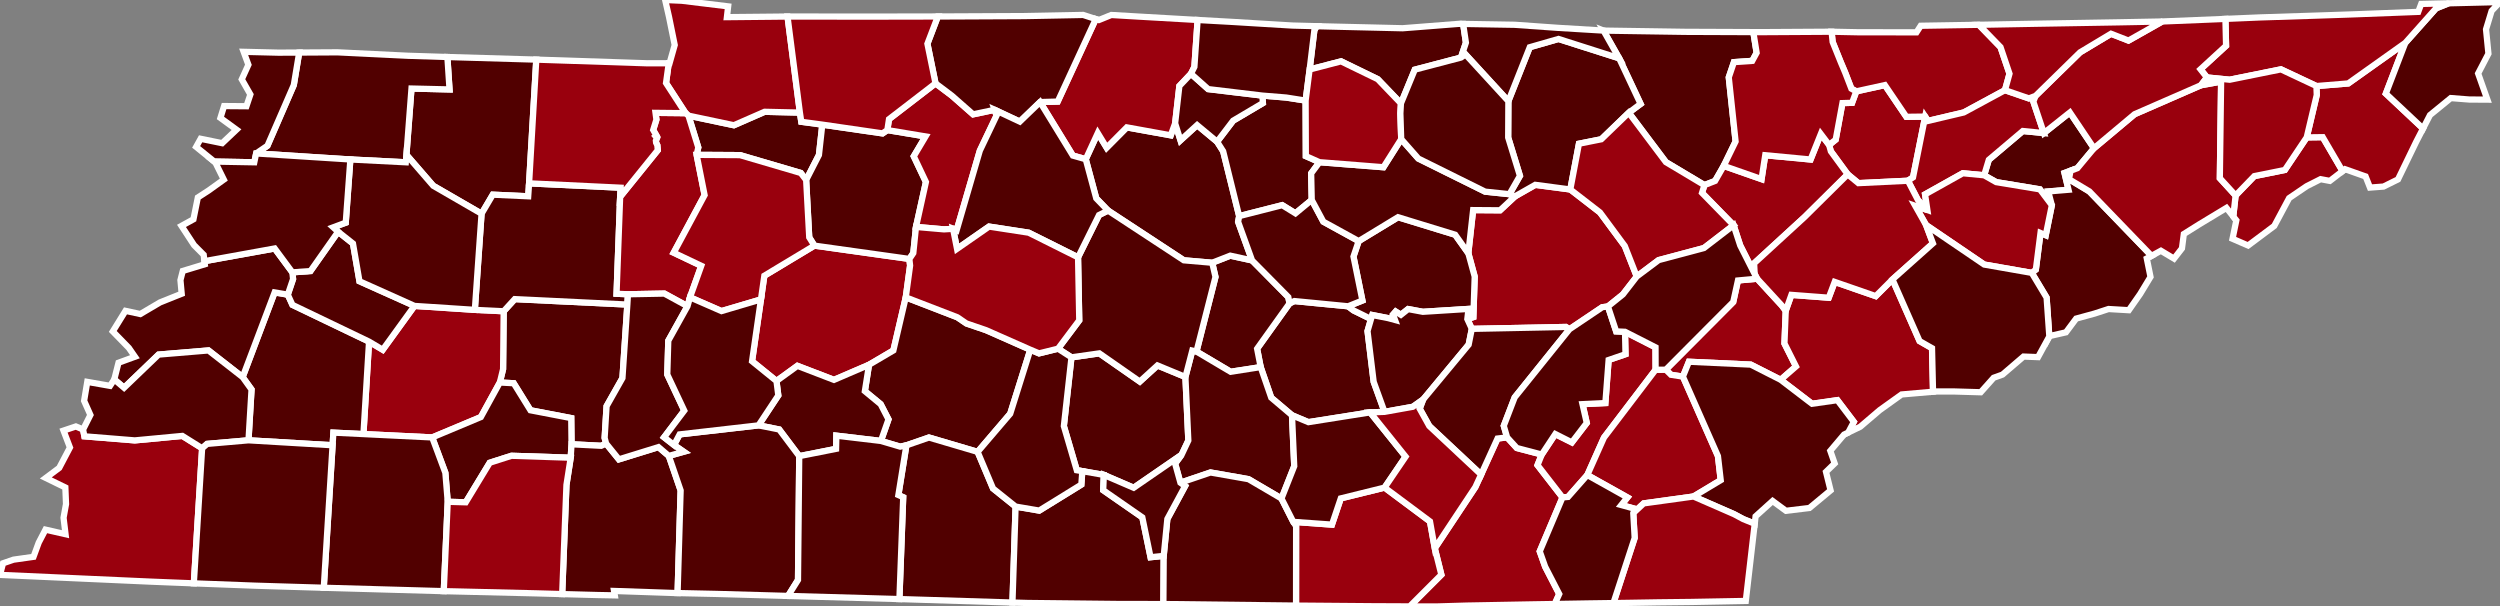 <?xml version="1.0" encoding="utf-8" ?>
<svg baseProfile="full" fill="#d0d0d0" height="97.039" stroke="#ffffff" stroke-width="1" version="1.1" width="400.0" xmlns="http://www.w3.org/2000/svg" xmlns:ev="http://www.w3.org/2001/xml-events" xmlns:xlink="http://www.w3.org/1999/xlink">
	<rect width="100%" height="100%" fill="#808080" stroke="none"/>
	<defs />
	<g id="counties"><path d="M 65.839,14.165 L 71.923,14.309 L 71.58,9.122 L 72.056,9.137 L 85.806,9.539 L 84.654,29.334 L 84.513,31.407 L 78.846,31.148 L 77.049,34.196 L 69.322,29.727 L 65.029,24.766 L 65.839,14.165 z" id="c47183" fill="#510000" />
		<path d="M 110.155,18.503 L 117.419,20.039 L 122.336,17.886 L 127.983,18.015 L 128.207,19.486 L 131.569,19.94 L 131.03,24.8 L 128.983,28.797 L 128.126,27.678 L 118.4,24.82 L 111.459,24.778 L 111.726,23.591 L 110.155,18.503 z" id="c47083" fill="#510000" />
		<path d="M 80.493,59.06 L 80.588,49.8 L 82.363,47.857 L 100.376,48.728 L 99.592,60.491 L 97.053,64.984 L 96.742,70.057 L 96.979,70.972 L 96.194,71.327 L 91.445,71.085 L 91.398,66.897 L 84.873,65.643 L 82.194,61.316 L 79.971,61.201 L 80.493,59.06 z" id="c47077" fill="#510000" />
		<path d="M 256.563,4.896 L 256.877,4.901 L 269.619,5.094 L 280.534,5.137 L 281.06,8.449 L 280.362,9.737 L 277.427,9.942 L 276.603,12.378 L 277.695,22.638 L 275.794,26.544 L 274.413,28.949 L 272.704,29.618 L 266.547,25.94 L 260.604,18.034 L 262.496,16.625 L 259.067,9.328 L 256.56,4.895 L 256.563,4.896 z" id="c47151" fill="#510000" />
		<path d="M 121.751,47.908 L 122.294,44.117 L 130.302,39.298 L 145.498,41.432 L 145.615,42.489 L 144.921,47.58 L 142.941,56.07 L 139.042,58.366 L 133.435,60.78 L 127.586,58.535 L 124.235,60.961 L 120.329,57.797 L 121.751,47.908 z" id="c47081" fill="#99000d" />
		<path d="M 59.048,54.66 L 61.237,55.961 L 66.315,48.946 L 75.974,49.578 L 80.588,49.8 L 80.493,59.06 L 79.971,61.201 L 76.935,66.73 L 69.151,69.99 L 58.15,69.453 L 59.048,54.66 z" id="c47113" fill="#99000d" />
		<path d="M 201.136,55.793 L 206.319,48.549 L 207.103,48.168 L 215.697,49.005 L 216.553,49.663 L 219.363,51.047 L 218.803,52.974 L 219.786,61.088 L 221.525,65.896 L 219.218,65.981 L 209.347,67.545 L 206.72,66.442 L 203.398,63.629 L 201.708,58.733 L 201.136,55.793 z" id="c47177" fill="#510000" />
		<path d="M 292.66,23.192 L 293.712,22.342 L 294.789,16.497 L 296.333,16.45 L 297.009,14.615 L 301.577,13.612 L 305.018,18.691 L 308.028,18.654 L 306.084,28.377 L 305.269,28.918 L 297.345,29.303 L 295.634,27.895 L 292.936,24.208 L 292.66,23.192 z" id="c47173" fill="#99000d" />
		<path d="M 266.534,59.149 L 277.316,48.321 L 278.072,44.875 L 281.14,44.593 L 285.077,48.872 L 285.718,49.718 L 285.513,54.959 L 287.357,58.631 L 284.904,60.767 L 280.117,58.337 L 270.227,57.878 L 269.265,60.256 L 267.358,59.968 L 266.534,59.149 z" id="c47105" fill="#99000d" />
		<path d="M 194.477,44.31 L 193.952,42.04 L 196.845,40.906 L 200.332,41.667 L 206.131,47.535 L 206.319,48.549 L 201.136,55.793 L 201.708,58.733 L 196.902,59.485 L 191.436,56.246 L 194.477,44.31 z" id="c47015" fill="#510000" />
		<path d="M 128.983,28.797 L 131.03,24.8 L 131.569,19.94 L 141.206,21.342 L 141.976,20.814 L 148.089,21.831 L 146.202,25.006 L 148.149,29.118 L 146.559,36.31 L 146.128,40.493 L 145.498,41.432 L 130.302,39.298 L 129.477,37.971 L 128.983,28.797 z" id="c47043" fill="#510000" />
		<path d="M 139.042,58.366 L 142.941,56.07 L 144.921,47.58 L 153.171,50.762 L 154.626,51.752 L 157.769,52.825 L 164.849,55.953 L 161.635,66.195 L 156.419,72.299 L 148.632,70.004 L 145.022,71.255 L 144.029,71.462 L 140.949,70.552 L 142.159,67.099 L 140.904,64.668 L 138.378,62.581 L 139.042,58.366 z" id="c47119" fill="#510000" />
		<path d="M 173.716,25.477 L 175.644,21.293 L 177.063,23.624 L 180.289,20.378 L 187.318,21.652 L 188.021,19.733 L 188.877,22.446 L 191.539,20.017 L 194.736,22.677 L 195.707,24.208 L 198.268,34.58 L 198.097,35.486 L 200.332,41.667 L 196.845,40.906 L 193.952,42.04 L 189.411,41.648 L 177.288,33.691 L 175.4,31.733 L 173.716,25.477 z" id="c47189" fill="#510000" />
		<path d="M 225.549,97.024 L 230.617,91.954 L 229.563,87.73 L 236.058,77.936 L 236.978,75.933 L 239.604,70.165 L 241.138,69.98 L 242.686,71.679 L 246.68,72.727 L 246.002,74.424 L 250.004,79.586 L 246.356,88.217 L 247.227,90.674 L 249.479,95.047 L 248.758,96.64 L 248.623,96.642 L 245.575,96.691 L 235.315,96.882 L 234.732,96.892 L 230.702,97.011 L 229.72,97.039 L 225.549,97.024 z" id="c47065" fill="#99000d" />
		<path d="M 38.821,60.338 L 43.942,46.786 L 46.045,47.143 L 46.79,48.778 L 59.048,54.66 L 58.15,69.453 L 53.344,69.221 L 53.213,71.241 L 39.758,70.448 L 40.246,62.321 L 38.821,60.338 z" id="c47075" fill="#510000" />
		<path d="M 194.736,22.677 L 197.305,19.305 L 202.065,16.487 L 201.984,15.296 L 205.797,15.606 L 208.9,16.097 L 208.933,24.976 L 211.117,25.95 L 209.787,27.735 L 209.876,31.989 L 207.275,34.135 L 205.152,32.827 L 198.268,34.58 L 195.707,24.208 L 194.736,22.677 z" id="c47159" fill="#510000" />
		<path d="M 169.233,16.252 L 175.325,3.047 L 175.817,3.206 L 177.81,2.397 L 182.209,2.656 L 191.62,3.196 L 191.103,10.697 L 190.555,11.802 L 188.701,13.758 L 188.021,19.733 L 187.318,21.652 L 180.289,20.378 L 177.063,23.624 L 175.644,21.293 L 173.716,25.477 L 171.662,24.896 L 166.413,16.33 L 169.233,16.252 z" id="c47165" fill="#99000d" />
		<path d="M 77.049,34.196 L 78.846,31.148 L 84.513,31.407 L 84.654,29.334 L 99.297,30.032 L 99.224,31.487 L 98.648,47 L 100.474,47.083 L 100.376,48.728 L 82.363,47.857 L 80.588,49.8 L 75.974,49.578 L 77.049,34.196 z" id="c47017" fill="#510000" />
		<path d="M 318.209,25.57 L 323.655,20.96 L 327.018,21.298 L 331.18,17.991 L 335.035,23.721 L 332.377,26.914 L 331.289,27.315 L 330.32,27.677 L 330.963,30.361 L 327.717,30.633 L 328.295,32.835 L 326.386,30.296 L 319.388,29.138 L 317.464,28.046 L 318.209,25.57 z" id="c47063" fill="#510000" />
		<path d="M 124.529,63.268 L 124.235,60.961 L 127.586,58.535 L 133.435,60.78 L 139.042,58.366 L 138.378,62.581 L 140.904,64.668 L 142.159,67.099 L 140.949,70.552 L 133.817,69.705 L 133.771,71.816 L 127.878,72.982 L 124.674,68.716 L 121.361,68.058 L 124.529,63.268 z" id="c47101" fill="#510000" />
		<path d="M 106.426,0.0 L 109.108,0.118 L 116.504,1.02 L 116.305,2.744 L 123.577,2.672 L 126.002,2.645 L 127.983,18.015 L 122.336,17.886 L 117.419,20.039 L 110.155,18.503 L 109.696,18.107 L 106.563,13.285 L 106.999,10.117 L 107.131,10.117 L 107.955,7.202 L 107.045,2.716 L 106.426,0.0 z" id="c47161" fill="#99000d" />
		<path d="M 143.74,79.206 L 145.022,71.255 L 148.632,70.004 L 156.419,72.299 L 158.885,78.158 L 162.495,81.05 L 161.993,96.406 L 144.524,95.869 L 144.247,95.86 L 143.904,95.851 L 144.514,79.561 L 143.74,79.206 z" id="c47055" fill="#510000" />
		<path d="M 188.701,13.758 L 190.555,11.802 L 193.306,14.256 L 201.984,15.296 L 202.065,16.487 L 197.305,19.305 L 194.736,22.677 L 191.539,20.017 L 188.877,22.446 L 188.021,19.733 L 188.701,13.758 z" id="c47169" fill="#510000" />
		<path d="M 234.772,51.05 L 235.736,50.738 L 235.951,44.255 L 234.931,40.514 L 235.7,33.615 L 240.009,33.646 L 242.406,31.411 L 245.643,29.573 L 251.248,30.316 L 255.998,33.992 L 259.968,39.362 L 261.882,44.24 L 259.658,47.11 L 257.269,49.033 L 256.36,49.154 L 251.113,52.682 L 250.533,52.313 L 235.491,52.619 L 234.772,51.05 z" id="c47035" fill="#99000d" />
		<path d="M 69.151,69.99 L 76.935,66.73 L 79.971,61.201 L 82.194,61.316 L 84.873,65.643 L 91.398,66.897 L 91.445,71.085 L 91.312,73.236 L 81.836,72.925 L 78.359,74.038 L 74.52,80.369 L 71.636,80.286 L 71.257,75.647 L 69.151,69.99 z" id="c47023" fill="#510000" />
		<path d="M 142.24,19.067 L 149.683,13.336 L 152.287,15.296 L 155.699,18.295 L 159.138,17.565 L 159.449,18.498 L 156.775,24.1 L 153.056,36.861 L 152.49,36.613 L 151.031,36.698 L 146.559,36.31 L 148.149,29.118 L 146.202,25.006 L 148.089,21.831 L 141.976,20.814 L 142.24,19.067 z" id="c47021" fill="#99000d" />
		<path d="M 206.925,83.495 L 213.111,83.94 L 214.526,79.743 L 221.533,78.013 L 228.799,83.429 L 229.563,87.73 L 230.617,91.954 L 225.549,97.024 L 219.443,96.996 L 207.366,96.895 L 207.377,84.192 L 206.925,83.495 z" id="c47115" fill="#99000d" />
		<path d="M 171.435,57.174 L 175.895,56.537 L 182.37,61.05 L 185.193,58.47 L 189.667,60.318 L 190.133,70.478 L 189.059,72.76 L 181.389,78.042 L 176.614,75.985 L 173.172,75.385 L 172.286,75.24 L 170.216,68.174 L 171.435,57.174 z" id="c47003" fill="#510000" />
		<path d="M 272.704,29.618 L 274.413,28.949 L 275.794,26.544 L 281.849,28.663 L 282.437,24.835 L 289.692,25.52 L 291.329,21.437 L 292.66,23.192 L 292.936,24.208 L 295.634,27.895 L 288.764,34.697 L 280.659,42.13 L 280.748,43.85 L 278.433,39.271 L 277.376,36.035 L 272.323,30.86 L 272.704,29.618 z" id="c47001" fill="#99000d" />
		<path d="M 357.813,35.257 L 357.323,34.639 L 357.696,31.278 L 360.693,28.179 L 365.579,27.194 L 369.074,21.98 L 371.637,21.947 L 374.809,27.38 L 372.777,28.945 L 371.295,28.667 L 369.072,29.789 L 366.26,31.698 L 365.937,32.302 L 363.882,36.148 L 361.931,37.608 L 359.69,39.283 L 357.207,38.204 L 357.813,35.257 z" id="c47171" fill="#99000d" />
		<path d="M 215.697,49.005 L 217.986,48.082 L 216.555,41.049 L 217.39,38.576 L 223.68,34.752 L 232.829,37.556 L 234.931,40.514 L 235.951,44.255 L 235.736,50.738 L 234.772,51.05 L 234.958,49.427 L 227.659,49.889 L 225.299,49.451 L 224.141,50.372 L 223.31,49.849 L 222.885,50.335 L 223.203,51.196 L 222.119,50.903 L 219.568,50.405 L 219.363,51.047 L 216.553,49.663 L 215.697,49.005 z" id="c47185" fill="#510000" />
		<path d="M 198.268,34.58 L 205.152,32.827 L 207.275,34.135 L 209.876,31.989 L 211.738,35.472 L 217.39,38.576 L 216.555,41.049 L 217.986,48.082 L 215.697,49.005 L 207.103,48.168 L 206.319,48.549 L 206.131,47.535 L 200.332,41.667 L 198.097,35.486 L 198.268,34.58 z" id="c47041" fill="#510000" />
		<path d="M 325.735,43.131 L 326.48,37.28 L 327.319,37.634 L 328.295,32.835 L 327.717,30.633 L 330.963,30.361 L 330.32,27.677 L 331.289,27.315 L 331.034,28.672 L 334.3,30.63 L 344.249,40.937 L 343.484,41.354 L 344.08,44.304 L 342.424,47.039 L 341.132,48.887 L 340.611,49.632 L 337.364,49.442 L 335.136,50.169 L 332.185,50.976 L 330.55,53.171 L 327.926,53.771 L 327.891,53.835 L 327.455,47.613 L 325.084,43.661 L 325.735,43.131 z" id="c47029" fill="#510000" />
		<path d="M 42.792,23.317 L 47.008,13.605 L 47.87,8.409 L 54.001,8.372 L 65.296,8.923 L 71.24,9.111 L 71.58,9.122 L 71.923,14.309 L 65.839,14.165 L 65.029,24.766 L 64.929,25.966 L 56.057,25.516 L 40.983,24.551 L 42.792,23.317 z" id="c47131" fill="#510000" />
		<path d="M 219.363,51.047 L 219.568,50.405 L 222.119,50.903 L 223.203,51.196 L 222.885,50.335 L 223.31,49.849 L 224.141,50.372 L 225.299,49.451 L 227.659,49.889 L 234.958,49.427 L 234.772,51.05 L 235.491,52.619 L 234.986,55.14 L 227.712,63.911 L 226.048,65.087 L 221.525,65.896 L 219.786,61.088 L 218.803,52.974 L 219.363,51.047 z" id="c47175" fill="#510000" />
		<path d="M 188.019,74.176 L 189.059,72.76 L 190.133,70.478 L 189.667,60.318 L 190.766,56.095 L 191.436,56.246 L 196.902,59.485 L 201.708,58.733 L 203.398,63.629 L 206.72,66.442 L 207.078,74.588 L 205.034,79.764 L 199.76,76.667 L 193.677,75.597 L 188.866,77.233 L 188.019,74.176 z" id="c47031" fill="#510000" />
		<path d="M 162.495,81.05 L 166.276,81.693 L 173.013,77.535 L 173.172,75.385 L 176.614,75.985 L 176.509,78.433 L 182.771,82.781 L 184.088,89.157 L 186.194,88.94 L 186.142,96.646 L 179.187,96.64 L 164.449,96.476 L 164.449,96.476 L 161.993,96.406 L 162.495,81.05 z" id="c47103" fill="#510000" />
		<path d="M 186.194,88.94 L 186.776,83.033 L 189.616,77.775 L 188.866,77.233 L 193.677,75.597 L 199.76,76.667 L 205.034,79.764 L 206.925,83.495 L 207.377,84.192 L 207.366,96.895 L 186.491,96.646 L 186.142,96.646 L 186.194,88.94 z" id="c47051" fill="#510000" />
		<path d="M 99.224,31.487 L 105.246,24.026 L 105.174,23.245 L 104.973,22.826 L 104.94,22.495 L 105.118,22.072 L 104.901,21.813 L 105.037,21.713 L 104.512,20.789 L 105.024,19.134 L 104.882,18.056 L 107.822,18.087 L 109.696,18.107 L 110.155,18.503 L 111.726,23.591 L 111.459,24.778 L 112.737,31.219 L 107.791,40.434 L 112.202,42.531 L 110.398,47.572 L 110,48.994 L 106.299,46.974 L 100.474,47.083 L 98.648,47 L 99.224,31.487 z" id="c47005" fill="#99000d" />
		<path d="M 209.787,27.735 L 211.117,25.95 L 221.349,26.757 L 224.193,22.257 L 226.932,25.369 L 237.619,30.663 L 241.512,31.07 L 242.406,31.411 L 240.009,33.646 L 235.7,33.615 L 234.931,40.514 L 232.829,37.556 L 223.68,34.752 L 217.39,38.576 L 211.738,35.472 L 209.876,31.989 L 209.787,27.735 z" id="c47141" fill="#510000" />
		<path d="M 169.282,55.79 L 172.68,51.26 L 172.487,41.171 L 175.844,34.409 L 177.288,33.691 L 189.411,41.648 L 193.952,42.04 L 194.477,44.31 L 191.436,56.246 L 190.766,56.095 L 189.667,60.318 L 185.193,58.47 L 182.37,61.05 L 175.895,56.537 L 171.435,57.174 L 169.282,55.79 z" id="c47149" fill="#510000" />
		<path d="M 156.419,72.299 L 161.635,66.195 L 164.849,55.953 L 166.248,56.539 L 169.282,55.79 L 171.435,57.174 L 170.216,68.174 L 172.286,75.24 L 173.172,75.385 L 173.013,77.535 L 166.276,81.693 L 162.495,81.05 L 158.885,78.158 L 156.419,72.299 z" id="c47117" fill="#510000" />
		<path d="M 210.298,4.839 L 210.684,4.19 L 213.276,4.256 L 224.411,4.52 L 226.785,4.336 L 233.21,3.832 L 233.447,3.814 L 234.103,3.826 L 234.547,6.824 L 233.749,9.209 L 226.368,11.147 L 224.15,16.541 L 220.441,12.671 L 214.563,9.813 L 209.539,11.125 L 210.298,4.839 z" id="c47027" fill="#510000" />
		<path d="M 293.054,5.075 L 295.656,5.129 L 297.32,5.162 L 306.64,5.173 L 307.315,4.123 L 316.613,3.968 L 320.083,7.542 L 321.521,11.798 L 320.794,14.428 L 314.203,17.992 L 308.476,19.347 L 308.028,18.654 L 305.018,18.691 L 301.577,13.612 L 297.009,14.615 L 296.221,14.189 L 295.226,11.613 L 294.56,10.039 L 293.224,6.723 L 293.054,5.075 z" id="c47025" fill="#99000d" />
		<path d="M 148.386,7.004 L 150.054,2.637 L 152.531,2.629 L 163.857,2.575 L 166.131,2.532 L 173.303,2.39 L 175.325,3.047 L 169.233,16.252 L 166.413,16.33 L 163.166,19.461 L 159.138,17.565 L 155.699,18.295 L 152.287,15.296 L 149.683,13.336 L 148.386,7.004 z" id="c47147" fill="#510000" />
		<path d="M 46.892,44.64 L 46.777,43.577 L 49.677,43.364 L 54.099,37.079 L 56.477,38.967 L 57.515,45 L 66.315,48.946 L 61.237,55.961 L 59.048,54.66 L 46.79,48.778 L 46.045,47.143 L 46.892,44.64 z" id="c47033" fill="#510000" />
		<path d="M 227.712,63.911 L 234.986,55.14 L 235.491,52.619 L 250.533,52.313 L 251.113,52.682 L 242.352,63.578 L 240.602,68.133 L 241.138,69.98 L 239.604,70.165 L 236.978,75.933 L 228.688,68.166 L 227.149,65.391 L 227.712,63.911 z" id="c47007" fill="#510000" />
		<path d="M 205.034,79.764 L 207.078,74.588 L 206.72,66.442 L 209.347,67.545 L 219.218,65.981 L 224.896,73.062 L 221.533,78.013 L 214.526,79.743 L 213.111,83.94 L 206.925,83.495 L 205.034,79.764 z" id="c47061" fill="#510000" />
		<path d="M 241.339,16.187 L 244.763,7.555 L 249.36,6.233 L 259.067,9.328 L 262.496,16.625 L 260.604,18.034 L 256.204,22.283 L 252.631,22.995 L 251.248,30.316 L 245.643,29.573 L 242.406,31.411 L 241.512,31.07 L 243.191,28.137 L 241.309,22.005 L 241.339,16.187 z" id="c47049" fill="#510000" />
		<path d="M 246.68,72.727 L 248.845,69.45 L 251.496,70.783 L 253.882,67.67 L 253.197,64.665 L 256.859,64.489 L 257.38,57.6 L 260.078,56.672 L 260.003,53.087 L 264.884,55.574 L 264.896,59.16 L 256.637,70.013 L 253.969,76.005 L 250.881,79.511 L 250.004,79.586 L 246.002,74.424 L 246.68,72.727 z" id="c47121" fill="#99000d" />
		<path d="M 240.602,68.133 L 242.352,63.578 L 251.113,52.682 L 256.36,49.154 L 257.269,49.033 L 258.587,53.021 L 260.003,53.087 L 260.078,56.672 L 257.38,57.6 L 256.859,64.489 L 253.197,64.665 L 253.882,67.67 L 251.496,70.783 L 248.845,69.45 L 246.68,72.727 L 242.686,71.679 L 241.138,69.98 L 240.602,68.133 z" id="c47143" fill="#510000" />
		<path d="M 53.213,71.241 L 53.344,69.221 L 58.15,69.453 L 69.151,69.99 L 71.257,75.647 L 71.636,80.286 L 71.004,94.583 L 69.304,94.536 L 60.252,94.28 L 59.813,94.267 L 51.802,94.041 L 53.213,71.241 z" id="c47069" fill="#510000" />
		<path d="M 191.103,10.697 L 191.62,3.196 L 197.271,3.51 L 202.127,3.807 L 206.784,4.087 L 210.684,4.19 L 210.298,4.839 L 209.539,11.125 L 208.9,16.097 L 205.797,15.606 L 201.984,15.296 L 193.306,14.256 L 190.555,11.802 L 191.103,10.697 z" id="c47111" fill="#510000" />
		<path d="M 53.318,36.37 L 55.319,35.627 L 56.057,25.516 L 64.929,25.966 L 65.029,24.766 L 69.322,29.727 L 77.049,34.196 L 75.974,49.578 L 66.315,48.946 L 57.515,45 L 56.477,38.967 L 54.099,37.079 L 53.318,36.37 z" id="c47053" fill="#510000" />
		<path d="M 287.357,58.631 L 285.513,54.959 L 285.718,49.718 L 286.622,47.178 L 292.596,47.633 L 293.551,45.104 L 300.12,47.381 L 302.793,44.713 L 307.133,54.571 L 309.124,55.712 L 309.286,62.675 L 304.252,63.115 L 300.75,65.624 L 297.639,68.28 L 295.966,69.086 L 295.705,69.212 L 296.614,67.499 L 293.979,64.024 L 289.923,64.603 L 284.904,60.767 L 287.357,58.631 z" id="c47009" fill="#99000d" />
		<path d="M 370.679,15.204 L 370.63,13.766 L 375.717,13.35 L 384.848,6.859 L 381.734,14.978 L 387.685,20.569 L 386.59,22.691 L 383.678,28.703 L 381.357,29.852 L 381.311,29.855 L 379.198,30.012 L 378.497,28.235 L 375.211,27.07 L 374.809,27.38 L 371.637,21.947 L 369.074,21.98 L 370.679,15.204 z" id="c47019" fill="#99000d" />
		<path d="M 277.695,22.638 L 276.603,12.378 L 277.427,9.942 L 280.362,9.737 L 281.06,8.449 L 280.534,5.137 L 282.089,5.141 L 282.095,5.141 L 293.044,5.075 L 293.054,5.075 L 293.224,6.723 L 294.56,10.039 L 295.226,11.613 L 296.221,14.189 L 297.009,14.615 L 296.333,16.45 L 294.789,16.497 L 293.712,22.342 L 292.66,23.192 L 291.329,21.437 L 289.692,25.52 L 282.437,24.835 L 281.849,28.663 L 275.794,26.544 L 277.695,22.638 z" id="c47013" fill="#99000d" />
		<path d="M 20.082,49.737 L 22.449,50.247 L 25.613,48.382 L 29.07,46.997 L 28.871,44.819 L 29.245,43.353 L 32.766,42.283 L 32.709,41.789 L 43.949,39.753 L 46.777,43.577 L 46.892,44.64 L 46.045,47.143 L 43.942,46.786 L 38.821,60.338 L 33.355,56.071 L 25.374,56.735 L 19.853,62.043 L 18.285,60.709 L 18.961,58.038 L 21.592,57.077 L 20.612,55.661 L 18.047,53.028 L 20.082,49.737 z" id="c47097" fill="#510000" />
		<path d="M 306.084,28.377 L 308.028,18.654 L 308.476,19.347 L 314.203,17.992 L 320.794,14.428 L 324.618,15.742 L 325.69,15.344 L 325.334,16.256 L 327.018,21.298 L 323.655,20.96 L 318.209,25.57 L 317.464,28.046 L 314.053,27.719 L 308.01,31.099 L 308.382,33.61 L 306.873,32.007 L 305.269,28.918 L 306.084,28.377 z" id="c47057" fill="#99000d" />
		<path d="M 331.289,27.315 L 332.377,26.914 L 335.035,23.721 L 341.535,18.274 L 352.151,13.638 L 355.378,13.053 L 355.174,28.516 L 357.696,31.278 L 357.323,34.639 L 356.231,33.264 L 351.864,35.903 L 349.411,37.442 L 349.114,39.741 L 347.845,41.381 L 345.747,40.119 L 344.249,40.937 L 334.3,30.63 L 331.034,28.672 L 331.289,27.315 z" id="c47059" fill="#99000d" />
		<path d="M 90.632,77.585 L 91.312,73.236 L 91.445,71.085 L 96.194,71.327 L 96.979,70.972 L 99.022,73.497 L 105.353,71.535 L 107.01,72.946 L 108.902,78.466 L 108.414,94.89 L 107.709,94.874 L 98.246,94.552 L 98.365,95.258 L 95.657,95.206 L 90.74,95.074 L 89.949,95.052 L 90.632,77.585 z" id="c47071" fill="#510000" />
		<path d="M 107.791,40.434 L 112.737,31.219 L 111.459,24.778 L 118.4,24.82 L 128.126,27.678 L 128.983,28.797 L 129.477,37.971 L 130.302,39.298 L 122.294,44.117 L 121.751,47.908 L 115.439,49.775 L 110.398,47.572 L 112.202,42.531 L 107.791,40.434 z" id="c47085" fill="#99000d" />
		<path d="M 306.442,32.938 L 308.382,33.61 L 308.01,31.099 L 314.053,27.719 L 317.464,28.046 L 319.388,29.138 L 326.386,30.296 L 328.295,32.835 L 327.319,37.634 L 326.48,37.28 L 325.735,43.131 L 325.084,43.661 L 317.474,42.329 L 308.17,36.003 L 306.442,32.938 z" id="c47089" fill="#99000d" />
		<path d="M 280.659,42.13 L 288.764,34.697 L 295.634,27.895 L 297.345,29.303 L 305.269,28.918 L 306.873,32.007 L 308.382,33.61 L 306.442,32.938 L 308.17,36.003 L 309.27,38.933 L 302.793,44.713 L 300.12,47.381 L 293.551,45.104 L 292.596,47.633 L 286.622,47.178 L 285.718,49.718 L 285.077,48.872 L 281.14,44.593 L 280.748,43.85 L 280.659,42.13 z" id="c47093" fill="#99000d" />
		<path d="M 384.848,6.859 L 389.766,1.335 L 391.778,0.529 L 400.0,0.329 L 398.66,1.74 L 397.763,4.691 L 398.148,8.587 L 396.498,11.757 L 396.965,13.077 L 397.982,15.941 L 395.087,15.923 L 392.128,15.692 L 388.801,18.406 L 388.362,19.256 L 387.685,20.569 L 381.734,14.978 L 384.848,6.859 z" id="c47091" fill="#510000" />
		<path d="M 153.056,36.861 L 156.775,24.1 L 159.449,18.498 L 159.138,17.565 L 163.166,19.461 L 166.413,16.33 L 171.662,24.896 L 173.716,25.477 L 175.4,31.733 L 177.288,33.691 L 175.844,34.409 L 172.487,41.171 L 164.59,37.23 L 158.244,36.254 L 153.123,39.813 L 152.49,36.613 L 153.056,36.861 z" id="c47037" fill="#510000" />
		<path d="M 32.1,22.205 L 35.552,22.911 L 37.842,20.745 L 35.267,18.872 L 35.855,16.97 L 38.403,16.99 L 39.428,16.998 L 40.061,15.115 L 38.682,12.696 L 39.744,10.361 L 38.984,8.29 L 44.566,8.426 L 47.87,8.409 L 47.008,13.605 L 42.792,23.317 L 40.983,24.551 L 40.688,25.966 L 34.282,25.851 L 31.38,23.501 L 32.1,22.205 z" id="c47095" fill="#510000" />
		<path d="M 85.806,9.539 L 86.009,9.545 L 87.054,9.581 L 103.609,10.127 L 106.999,10.117 L 106.563,13.285 L 109.696,18.107 L 107.822,18.087 L 104.882,18.056 L 105.024,19.134 L 104.512,20.789 L 105.037,21.713 L 104.901,21.813 L 105.118,22.072 L 104.94,22.495 L 104.973,22.826 L 105.174,23.245 L 105.246,24.026 L 99.224,31.487 L 99.297,30.032 L 84.654,29.334 L 85.806,9.539 z" id="c47079" fill="#99000d" />
		<path d="M 352.078,11.082 L 356.17,7.321 L 356.067,3.024 L 361.639,2.786 L 370.466,2.502 L 372.786,2.425 L 375.958,2.317 L 377.257,2.269 L 386.919,1.898 L 387.393,0.629 L 391.778,0.529 L 389.766,1.335 L 384.848,6.859 L 375.717,13.35 L 370.63,13.766 L 364.948,11.097 L 356.757,12.755 L 353.113,12.392 L 352.078,11.082 z" id="c47163" fill="#99000d" />
		<path d="M 107.01,72.946 L 109.395,72.278 L 107.836,71.201 L 108.744,69.502 L 121.361,68.058 L 124.674,68.716 L 127.878,72.982 L 127.68,92.794 L 126.083,95.35 L 125.2,95.323 L 114.619,95.026 L 108.414,94.89 L 108.902,78.466 L 107.01,72.946 z" id="c47181" fill="#510000" />
		<path d="M 252.631,22.995 L 256.204,22.283 L 260.604,18.034 L 266.547,25.94 L 272.704,29.618 L 272.323,30.86 L 277.376,36.035 L 272.633,39.686 L 265.382,41.616 L 261.882,44.24 L 259.968,39.362 L 255.998,33.992 L 251.248,30.316 L 252.631,22.995 z" id="c47129" fill="#99000d" />
		<path d="M 325.69,15.344 L 332.807,8.377 L 337.763,5.402 L 340.556,6.49 L 345.956,3.438 L 356.067,3.024 L 356.17,7.321 L 352.078,11.082 L 353.113,12.392 L 352.151,13.638 L 341.535,18.274 L 335.035,23.721 L 331.18,17.991 L 327.018,21.298 L 325.334,16.256 L 325.69,15.344 z" id="c47073" fill="#99000d" />
		<path d="M 233.749,9.209 L 234.547,6.824 L 234.103,3.826 L 242.341,3.965 L 247.889,4.359 L 249.304,4.458 L 256.56,4.895 L 259.067,9.328 L 249.36,6.233 L 244.763,7.555 L 241.339,16.187 L 234.489,8.716 L 233.749,9.209 z" id="c47137" fill="#510000" />
		<path d="M 256.637,70.013 L 264.896,59.16 L 266.534,59.149 L 267.358,59.968 L 269.265,60.256 L 274.871,72.974 L 275.315,76.824 L 270.963,79.439 L 262.987,80.543 L 261.323,82.097 L 261.582,81.405 L 259.407,80.807 L 260.382,79.59 L 253.969,76.005 L 256.637,70.013 z" id="c47107" fill="#99000d" />
		<path d="M 270.227,57.878 L 280.117,58.337 L 284.904,60.767 L 289.923,64.603 L 293.979,64.024 L 296.614,67.499 L 295.705,69.212 L 295.05,69.527 L 292.847,72.134 L 293.547,74.148 L 292.157,75.497 L 292.894,78.464 L 292.638,78.677 L 289.508,81.277 L 285.748,81.728 L 283.616,80.157 L 280.892,82.616 L 280.755,83.799 L 278.922,83.058 L 277.456,82.272 L 270.963,79.439 L 275.315,76.824 L 274.871,72.974 L 269.265,60.256 L 270.227,57.878 z" id="c47123" fill="#510000" />
		<path d="M 97.053,64.984 L 99.592,60.491 L 100.376,48.728 L 100.474,47.083 L 106.299,46.974 L 110,48.994 L 106.926,54.514 L 106.765,59.923 L 109.483,65.697 L 106.255,69.964 L 107.836,71.201 L 109.395,72.278 L 107.01,72.946 L 105.353,71.535 L 99.022,73.497 L 96.979,70.972 L 96.742,70.057 L 97.053,64.984 z" id="c47039" fill="#510000" />
		<path d="M 71.636,80.286 L 74.52,80.369 L 78.359,74.038 L 81.836,72.925 L 91.312,73.236 L 90.632,77.585 L 89.949,95.052 L 85.779,94.935 L 71.004,94.583 L 71.636,80.286 z" id="c47109" fill="#99000d" />
		<path d="M 258.143,96.491 L 261.547,86.067 L 261.323,82.097 L 262.987,80.543 L 270.963,79.439 L 277.456,82.272 L 278.922,83.058 L 280.755,83.799 L 279.325,96.15 L 270.592,96.313 L 265.345,96.373 L 260.402,96.458 L 258.143,96.491 z" id="c47139" fill="#99000d" />
		<path d="M 246.356,88.217 L 250.004,79.586 L 250.881,79.511 L 253.969,76.005 L 260.382,79.59 L 259.407,80.807 L 261.582,81.405 L 261.323,82.097 L 261.547,86.067 L 258.143,96.491 L 256.527,96.514 L 254.154,96.548 L 248.758,96.64 L 249.479,95.047 L 247.227,90.674 L 246.356,88.217 z" id="c47011" fill="#510000" />
		<path d="M 221.525,65.896 L 226.048,65.087 L 227.712,63.911 L 227.149,65.391 L 228.688,68.166 L 236.978,75.933 L 236.058,77.936 L 229.563,87.73 L 228.799,83.429 L 221.533,78.013 L 224.896,73.062 L 219.218,65.981 L 221.525,65.896 z" id="c47153" fill="#99000d" />
		<path d="M 127.68,92.794 L 127.878,72.982 L 133.771,71.816 L 133.817,69.705 L 140.949,70.552 L 144.029,71.462 L 145.022,71.255 L 143.74,79.206 L 144.514,79.561 L 143.904,95.851 L 126.083,95.35 L 127.68,92.794 z" id="c47099" fill="#510000" />
		<path d="M 0.483,90.125 L 2.161,89.546 L 5.362,89.092 L 6.195,86.819 L 7.278,84.741 L 10.486,85.475 L 10.168,82.84 L 10.563,80.654 L 10.457,77.999 L 7.326,76.47 L 9.475,74.862 L 11.192,71.6 L 10.162,68.896 L 12.138,68.234 L 13.291,68.727 L 13.503,69.809 L 21.574,70.462 L 29.177,69.745 L 32.342,71.723 L 31.013,93.335 L 27.27,93.188 L 25.625,93.122 L 23.966,93.055 L 0.0,91.982 L 0.483,90.125 z" id="c47157" fill="#99000d" />
		<path d="M 13.963,61.099 L 17.606,61.738 L 18.285,60.709 L 19.853,62.043 L 25.374,56.735 L 33.355,56.071 L 38.821,60.338 L 40.246,62.321 L 39.758,70.448 L 33.139,71.024 L 32.342,71.723 L 29.177,69.745 L 21.574,70.462 L 13.503,69.809 L 13.291,68.727 L 14.466,66.395 L 13.458,64.132 L 13.963,61.099 z" id="c47167" fill="#510000" />
		<path d="M 126.002,2.645 L 139.413,2.657 L 139.953,2.656 L 150.054,2.637 L 148.386,7.004 L 149.683,13.336 L 142.24,19.067 L 141.976,20.814 L 141.206,21.342 L 131.569,19.94 L 128.207,19.486 L 127.983,18.015 L 126.002,2.645 z" id="c47125" fill="#99000d" />
		<path d="M 106.255,69.964 L 109.483,65.697 L 106.765,59.923 L 106.926,54.514 L 110,48.994 L 110.398,47.572 L 115.439,49.775 L 121.751,47.908 L 120.329,57.797 L 124.235,60.961 L 124.529,63.268 L 121.361,68.058 L 108.744,69.502 L 107.836,71.201 L 106.255,69.964 z" id="c47135" fill="#510000" />
		<path d="M 302.793,44.713 L 309.27,38.933 L 308.17,36.003 L 317.474,42.329 L 325.084,43.661 L 327.455,47.613 L 327.891,53.835 L 327.512,54.528 L 326.085,57.14 L 323.763,57.049 L 320.399,59.935 L 318.982,60.441 L 316.915,62.76 L 312.764,62.638 L 309.737,62.635 L 309.286,62.675 L 309.124,55.712 L 307.133,54.571 L 302.793,44.713 z" id="c47155" fill="#510000" />
		<path d="M 30.952,35.088 L 31.655,31.597 L 33.402,30.463 L 35.811,28.735 L 34.453,25.99 L 34.282,25.851 L 40.688,25.966 L 40.983,24.551 L 56.057,25.516 L 55.319,35.627 L 53.318,36.37 L 54.099,37.079 L 49.677,43.364 L 46.777,43.577 L 43.949,39.753 L 32.709,41.789 L 32.591,40.77 L 31.05,39.222 L 29.037,36.144 L 30.952,35.088 z" id="c47045" fill="#510000" />
		<path d="M 353.113,12.392 L 356.757,12.755 L 364.948,11.097 L 370.63,13.766 L 370.679,15.204 L 369.074,21.98 L 365.579,27.194 L 360.693,28.179 L 357.696,31.278 L 355.174,28.516 L 355.378,13.053 L 352.151,13.638 L 353.113,12.392 z" id="c47179" fill="#99000d" />
		<path d="M 145.615,42.489 L 145.498,41.432 L 146.128,40.493 L 146.559,36.31 L 151.031,36.698 L 152.49,36.613 L 153.123,39.813 L 158.244,36.254 L 164.59,37.23 L 172.487,41.171 L 172.68,51.26 L 169.282,55.79 L 166.248,56.539 L 164.849,55.953 L 157.769,52.825 L 154.626,51.752 L 153.171,50.762 L 144.921,47.58 L 145.615,42.489 z" id="c47187" fill="#99000d" />
		<path d="M 208.9,16.097 L 209.539,11.125 L 214.563,9.813 L 220.441,12.671 L 224.15,16.541 L 224.059,18.131 L 224.193,22.257 L 221.349,26.757 L 211.117,25.95 L 208.933,24.976 L 208.9,16.097 z" id="c47087" fill="#99000d" />
		<path d="M 32.342,71.723 L 33.139,71.024 L 39.758,70.448 L 53.213,71.241 L 51.802,94.041 L 44.6,93.825 L 40.763,93.706 L 31.013,93.335 L 32.342,71.723 z" id="c47047" fill="#510000" />
		<path d="M 316.613,3.968 L 325.566,3.801 L 338.912,3.574 L 345.956,3.438 L 340.556,6.49 L 337.763,5.402 L 332.807,8.377 L 325.69,15.344 L 324.618,15.742 L 320.794,14.428 L 321.521,11.798 L 320.083,7.542 L 316.613,3.968 z" id="c47067" fill="#99000d" />
		<path d="M 176.614,75.985 L 181.389,78.042 L 189.059,72.76 L 188.019,74.176 L 188.866,77.233 L 189.616,77.775 L 186.776,83.033 L 186.194,88.94 L 184.088,89.157 L 182.771,82.781 L 176.509,78.433 L 176.614,75.985 z" id="c47127" fill="#510000" />
		<path d="M 224.15,16.541 L 226.368,11.147 L 233.749,9.209 L 234.489,8.716 L 241.339,16.187 L 241.309,22.005 L 243.191,28.137 L 241.512,31.07 L 237.619,30.663 L 226.932,25.369 L 224.193,22.257 L 224.059,18.131 L 224.15,16.541 z" id="c47133" fill="#510000" />
		<path d="M 257.269,49.033 L 259.658,47.11 L 261.882,44.24 L 265.382,41.616 L 272.633,39.686 L 277.376,36.035 L 278.433,39.271 L 280.748,43.85 L 281.14,44.593 L 278.072,44.875 L 277.316,48.321 L 266.534,59.149 L 264.896,59.16 L 264.884,55.574 L 260.003,53.087 L 258.587,53.021 L 257.269,49.033 z" id="c47145" fill="#510000" />
	</g>
</svg>